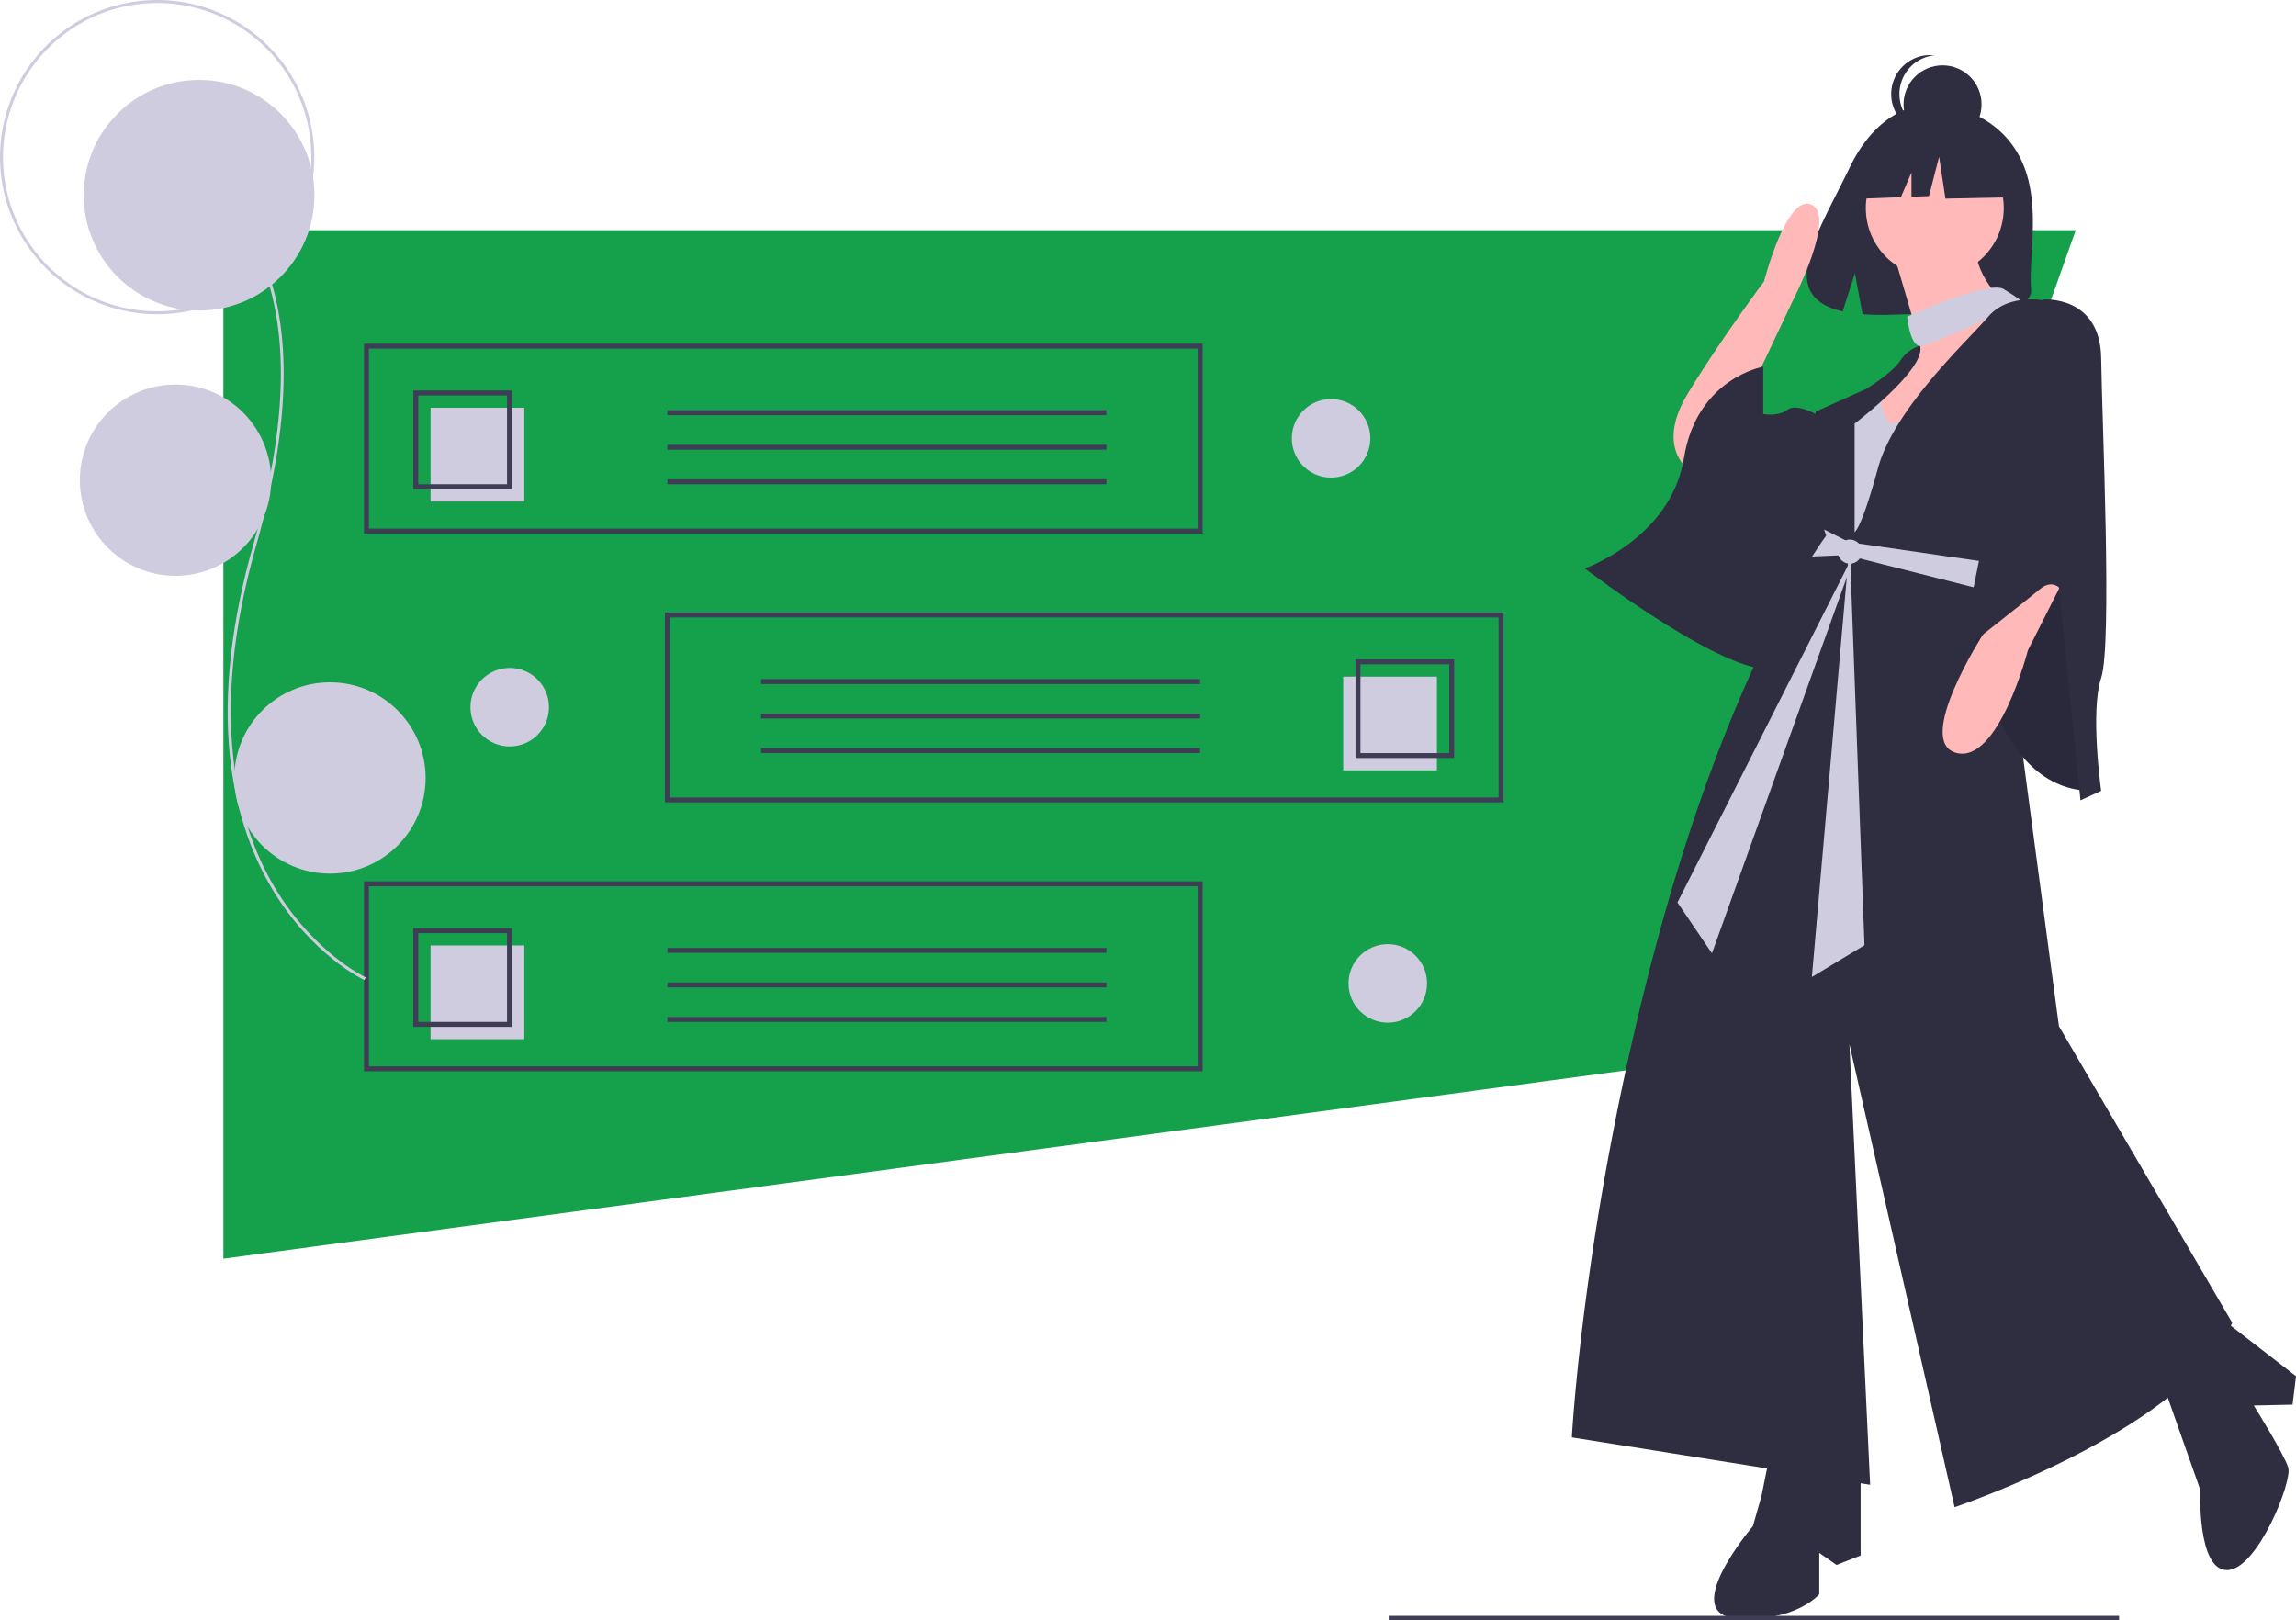 <svg xmlns="http://www.w3.org/2000/svg" id="ad5f9207-945d-4d10-b345-00d07e4e3f17" data-name="Layer 1" width="1116" height="787.445" viewBox="0 0 1116 787.445" class="injected-svg gridItem__media" xmlns:xlink="http://www.w3.org/1999/xlink"><title>ask_me_anything</title><polygon points="867.476 509.927 108.575 611.833 108.575 111.893 1008.946 111.893 867.476 509.927" fill="#15A04B"></polygon><path d="M626.537,315.635H218.912v-92.315H626.537Zm-405.227-2.398h402.829V225.718h-402.829Z" transform="translate(-42 -56.277)" fill="#3F3D56"></path><rect x="209.282" y="198.214" width="45.558" height="45.558" fill="#CFCCE0"></rect><path d="M290.846,294.055H242.89V246.099h47.956Zm-45.558-2.398h43.16V248.497H245.288Z" transform="translate(-42 -56.277)" fill="#3F3D56"></path><rect x="324.376" y="199.413" width="213.403" height="2.398" fill="#3F3D56"></rect><rect x="324.376" y="216.197" width="213.403" height="2.398" fill="#3F3D56"></rect><rect x="324.376" y="232.982" width="213.403" height="2.398" fill="#3F3D56"></rect><path d="M626.537,576.994H218.912V484.679H626.537Zm-405.227-2.398h402.829V487.077h-402.829Z" transform="translate(-42 -56.277)" fill="#3F3D56"></path><rect x="209.282" y="459.573" width="45.558" height="45.558" fill="#CFCCE0"></rect><path d="M290.846,555.414H242.89V507.458h47.956Zm-45.558-2.398h43.16V509.856H245.288Z" transform="translate(-42 -56.277)" fill="#3F3D56"></path><rect x="324.376" y="460.772" width="213.403" height="2.398" fill="#3F3D56"></rect><rect x="324.376" y="477.556" width="213.403" height="2.398" fill="#3F3D56"></rect><rect x="324.376" y="494.341" width="213.403" height="2.398" fill="#3F3D56"></rect><path d="M772.802,446.314H365.177v-92.315H772.802Zm-405.227-2.398h402.829v-87.519h-402.829Z" transform="translate(-42 -56.277)" fill="#3F3D56"></path><rect x="694.874" y="385.171" width="45.558" height="45.558" transform="translate(1393.306 759.622) rotate(-180)" fill="#CFCCE0"></rect><path d="M748.824,424.734H700.868V376.778h47.956Zm-45.558-2.398h43.16V379.176H703.266Z" transform="translate(-42 -56.277)" fill="#3F3D56"></path><rect x="369.934" y="330.092" width="213.403" height="2.398" fill="#3F3D56"></rect><rect x="369.934" y="346.877" width="213.403" height="2.398" fill="#3F3D56"></rect><rect x="369.934" y="363.661" width="213.403" height="2.398" fill="#3F3D56"></rect><circle cx="646.977" cy="213.065" r="19.084" fill="#CFCCE0"></circle><circle cx="674.552" cy="478.021" r="19.084" fill="#CFCCE0"></circle><circle cx="247.745" cy="343.745" r="19.084" fill="#CFCCE0"></circle><path d="M1022.465,130.318c-13.252-22.393-39.471-23.436-39.471-23.436s-25.549-3.267-41.938,30.837c-15.276,31.788-36.359,62.48-3.394,69.921l5.954-18.533,3.688,19.913a128.986,128.986,0,0,0,14.105.241c35.303-1.14,68.924.333,67.841-12.335C1027.81,180.085,1035.217,151.864,1022.465,130.318Z" transform="translate(-42 -56.277)" fill="#2F2E41"></path><path d="M901.556,766.689l-3.352,16.761L894.014,798.116s-36.455,42.741-7.961,44.836S926.279,831.219,926.279,831.219V811.106l8.381,5.866,11.733-4.609v-49.445Z" transform="translate(-42 -56.277)" fill="#2F2E41"></path><path d="M1093.47,729.396l18.018,51.121s-1.676,38.969,12.99,38.969,31.846-43.16,29.751-49.864-16.761-30.17-16.761-30.17l18.856-.419L1158,725.206l-38.969-30.17Z" transform="translate(-42 -56.277)" fill="#2F2E41"></path><path d="M862.168,283.972s-15.085-10.895,0-36.036,37.293-54.892,37.293-54.892,10.895-42.741,23.046-37.293-8.8,46.093-8.8,46.093l-22.627,47.769Z" transform="translate(-42 -56.277)" fill="#FFB9B9"></path><circle cx="940.428" cy="101.149" r="33.522" fill="#FFB9B9"></circle><path d="M962.734,180.472l12.152,41.484,41.065-18.437s-18.856-18.437-11.733-31.846Z" transform="translate(-42 -56.277)" fill="#FFB9B9"></path><polygon points="934.981 158.974 931.629 175.735 908.582 199.201 927.02 227.694 976.884 152.689 971.212 144.264 934.981 158.974" fill="#FFB9B9"></polygon><path d="M969.019,210.223s39.388-18.018,46.931-13.409,9.219,6.285,9.219,6.285-45.156,21.715-50.024,21.333S969.019,210.223,969.019,210.223Z" transform="translate(-42 -56.277)" fill="#CFCCE0"></path><path d="M960.639,262.182s-9.219-10.476,0-18.437l-21.37,11.314-6.704,42.322,8.381,25.98,46.093-50.283,18.856-22.627-10.476-15.923S977.4,260.925,960.639,262.182Z" transform="translate(-42 -56.277)" fill="#CFCCE0"></path><path d="M1126.992,699.226c-22.627,51.959-134.926,89.671-134.926,89.671L940.945,563.881l10.057,214.122-144.983-23.046s5.866-111.461,42.741-245.968c28.083-102.435,60.294-160.395,74.063-182.213,4.308-6.83,6.809-10.119,6.809-10.119q-.528-1.509-1.006-3.009A127.141,127.141,0,0,1,924.603,256.316l24.303-10.895s12.571-7.542,16.761-13.828,9.638-7.123,9.638-7.123c2.933,11.314-31.846,37.712-31.846,37.712v52.797s3.352-1.676,11.314-31.008,43.998-62.435,53.635-73.748,26.818-7.961,26.818-7.961l-21.027,128.18-.763,4.651,1.345,10.073,27.987,209.915Z" transform="translate(-42 -56.277)" fill="#2F2E41"></path><path d="M927.955,257.573h-3.352s-9.638-5.447-13.828-2.095-11.733,2.095-11.733,2.095v-23.046s-32.265,5.447-38.55,44.417S812.304,332.579,812.304,332.579s73.329,56.149,93.862,48.188S946.811,278.105,927.955,257.573Z" transform="translate(-42 -56.277)" fill="#2F2E41"></path><path d="M922.822,326.775c4.308-6.83,6.809-10.119,6.809-10.119q-.528-1.509-1.006-3.009l12.11,6.151,73.464,10.643-.763,4.651,1.345,10.073L939.478,326.084Z" transform="translate(-42 -56.277)" fill="#CFCCE0"></path><path d="M1001.284,360.234s7.542,78.777,56.149,80.453l-5.866-126.127-22.208,8.8Z" transform="translate(-42 -56.277)" fill="#2F2E41"></path><path d="M1001.284,360.234s7.542,78.777,56.149,80.453l-5.866-126.127-22.208,8.8Z" transform="translate(-42 -56.277)" opacity="0.1"></path><path d="M1047.377,333.417l-19.694,38.969s-14.247,55.311-34.779,49.864,12.99-57.594,12.99-57.594l10.895-31.239Z" transform="translate(-42 -56.277)" fill="#FFB9B9"></path><path d="M1028.521,206.452l6.704-4.609s27.656-2.095,28.075,28.494,5.447,139.116,0,155.458,0,54.892,0,54.892l-10.057,4.609L1042.768,341.797s-3.771-3.771-9.219.838-38.55,30.589-38.55,30.589Z" transform="translate(-42 -56.277)" fill="#2F2E41"></path><polygon points="903.345 264.778 815.349 438.674 832.11 463.396 903.345 264.778" fill="#CFCCE0"></polygon><polygon points="899.045 264.698 906.251 459.457 880.687 474.904 899.045 264.698" fill="#CFCCE0"></polygon><circle cx="899.154" cy="268.13" r="5.866" fill="#CFCCE0"></circle><circle cx="944.203" cy="50.718" r="18.958" fill="#2F2E41"></circle><path d="M965.249,102.007a18.958,18.958,0,0,1,16.962-18.851,18.958,18.958,0,1,0,0,37.702A18.958,18.958,0,0,1,965.249,102.007Z" transform="translate(-42 -56.277)" fill="#2F2E41"></path><polygon points="974.606 71.882 948.703 58.314 912.932 63.865 905.531 96.552 923.954 95.843 929.101 83.834 929.101 95.645 937.602 95.318 942.536 76.199 945.619 96.552 975.839 95.935 974.606 71.882" fill="#2F2E41"></polygon><path d="M219.12,532.682l.608-1.314c-.25-.116-25.239-11.949-44.158-43.659-17.471-29.281-33.197-81.995-8.895-166.833,10.154-35.448,14.487-67.122,12.88-94.142-1.314-22.078-6.584-41.204-15.665-56.845-17.953-30.925-45.058-37.86-45.33-37.927L118.215,133.368c.266.065,26.816,6.887,44.445,37.287,20.226,34.878,21.108,85.286,2.622,149.822-10.795,37.685-14.694,72.283-11.591,102.832,2.486,24.473,9.445,46.417,20.684,65.224C193.531,520.587,218.866,532.565,219.12,532.682Z" transform="translate(-42 -56.277)" fill="#CFCCE0"></path><circle cx="96.768" cy="94.903" r="56.059" fill="#CFCCE0"></circle><path d="M46.192,157.605A76.382,76.382,0,1,1,143.328,204.86,76.468,76.468,0,0,1,46.192,157.605Zm1.369-.473A74.933,74.933,0,1,0,93.92,61.839,75.018,75.018,0,0,0,47.561,157.132Z" transform="translate(-42 -56.277)" fill="#CFCCE0"></path><circle cx="85.301" cy="233.398" r="46.488" fill="#CFCCE0"></circle><circle cx="160.384" cy="378.158" r="46.488" fill="#CFCCE0"></circle><rect x="675" y="785.445" width="355" height="2" fill="#3F3D56"></rect></svg>
